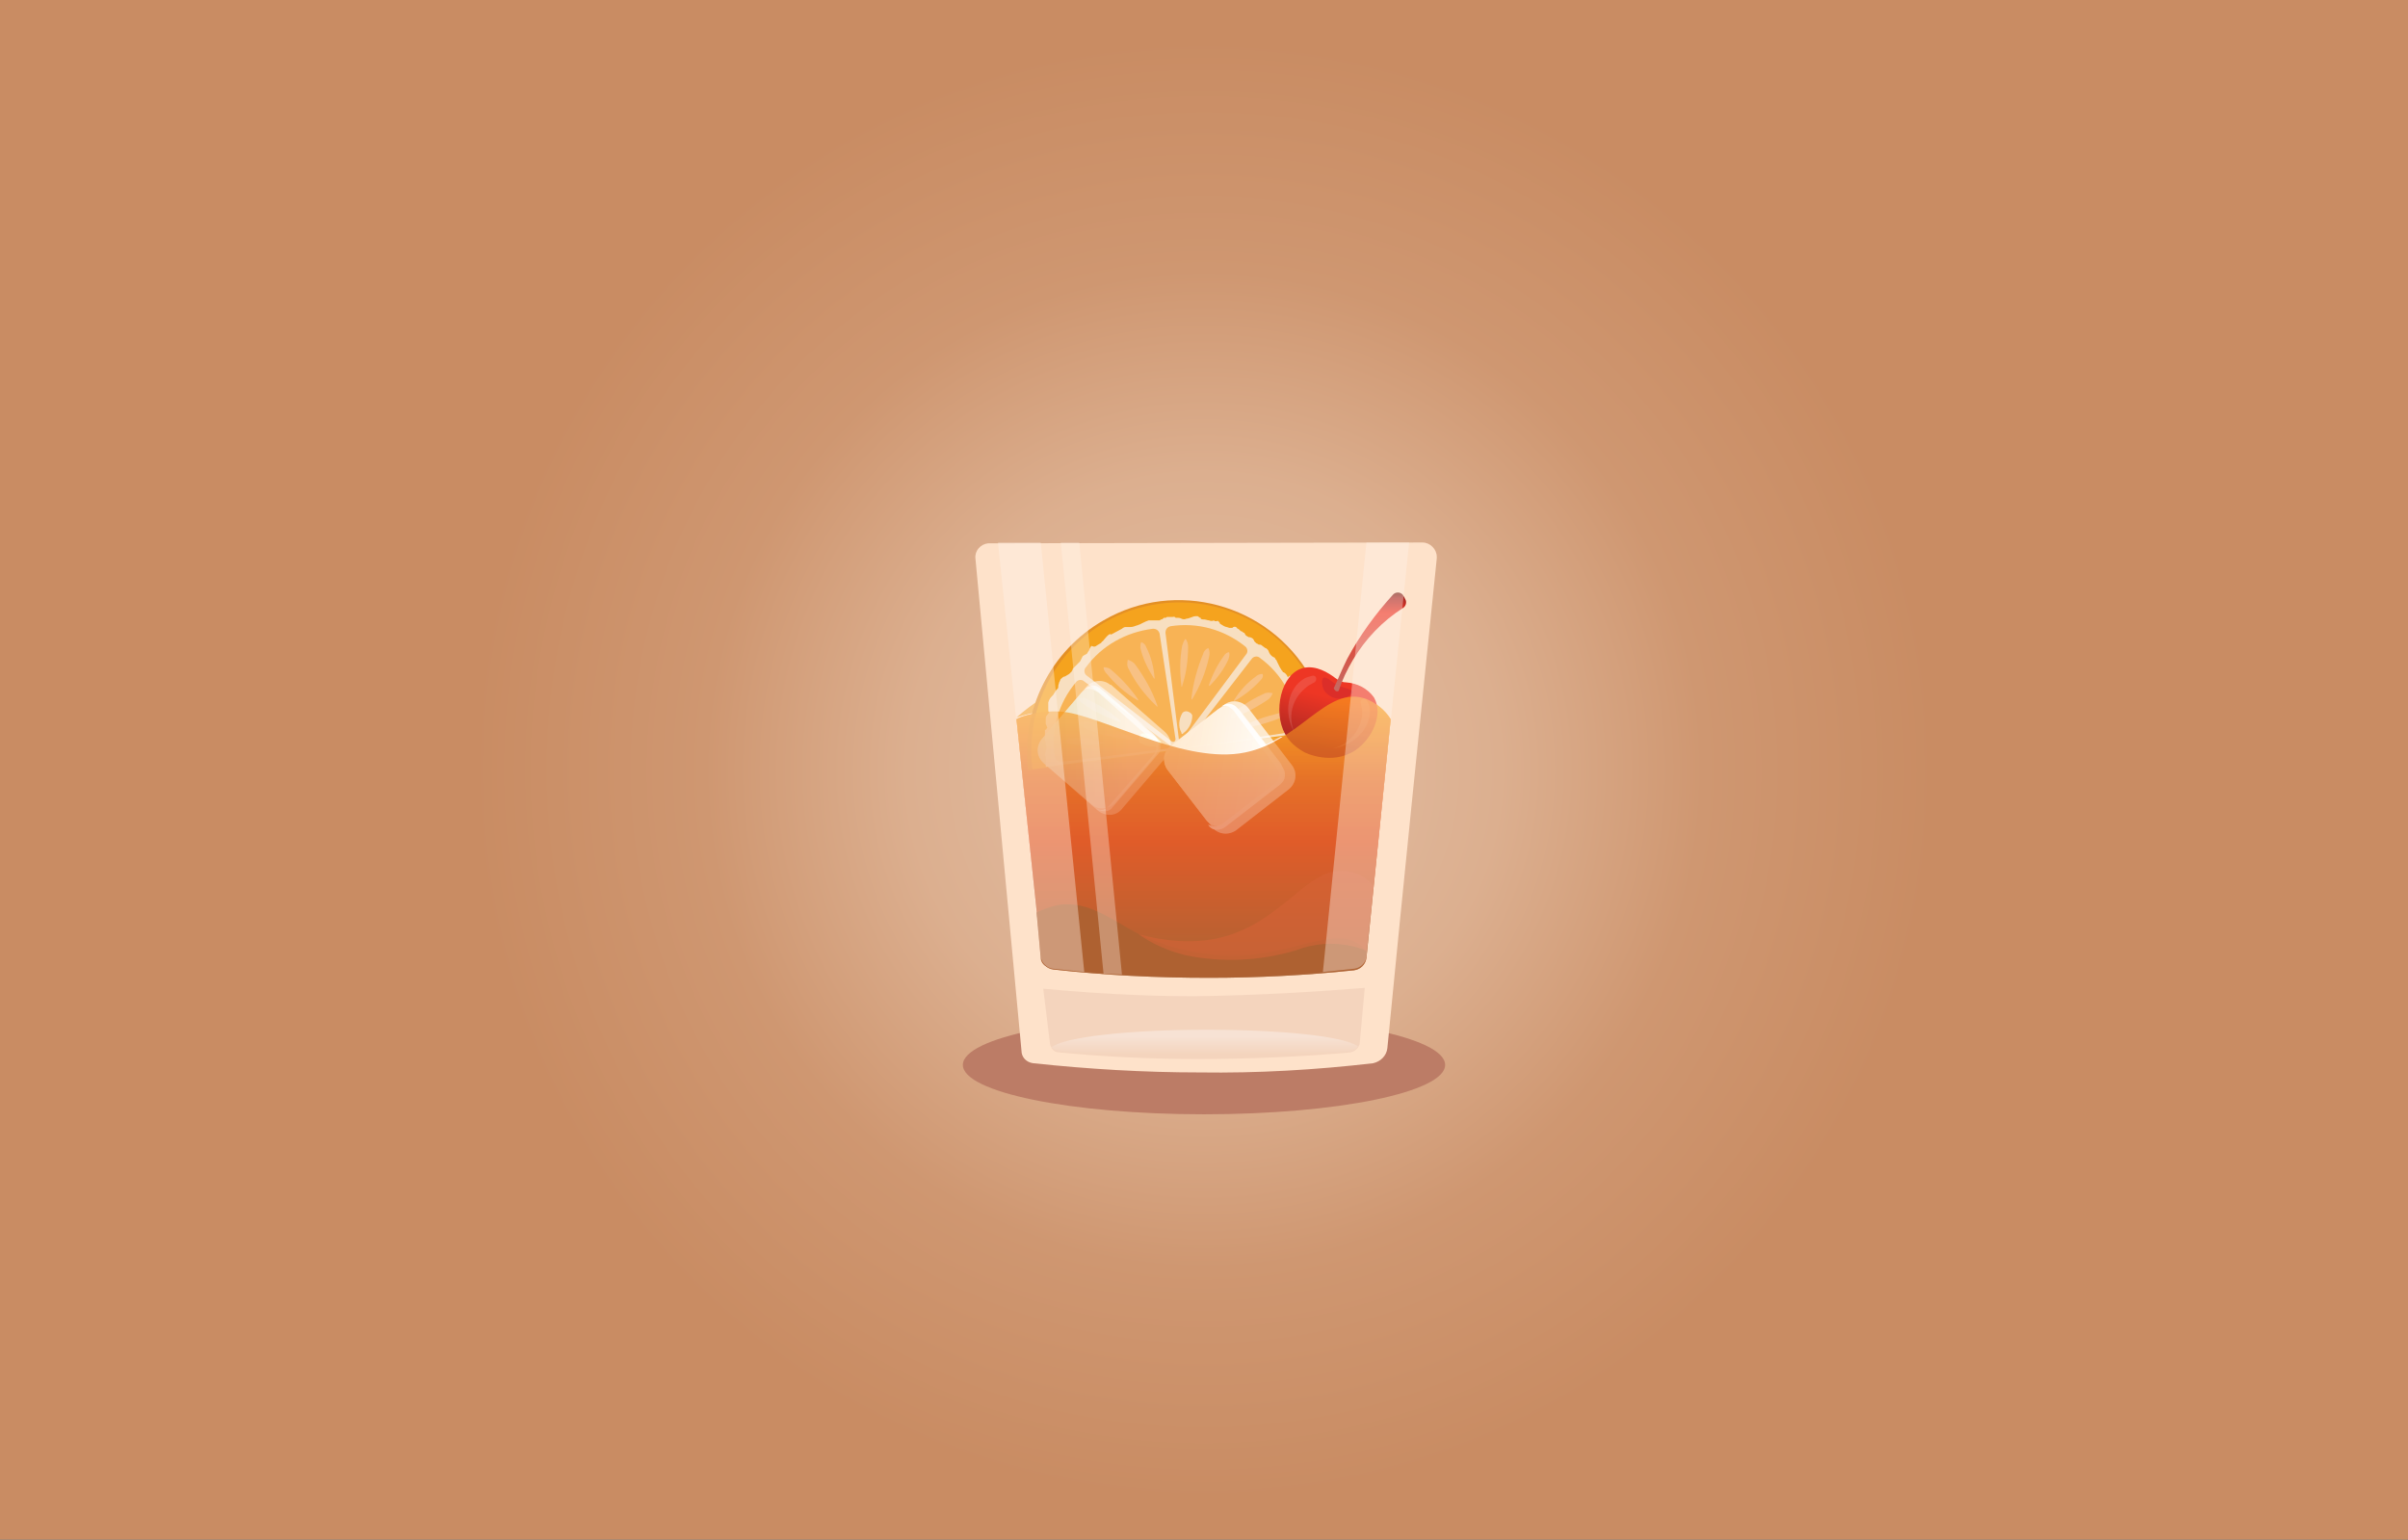 <?xml version="1.0" encoding="utf-8"?>
<!-- Generator: Adobe Illustrator 19.2.1, SVG Export Plug-In . SVG Version: 6.00 Build 0)  -->
<svg version="1.1" id="Layer_1" xmlns="http://www.w3.org/2000/svg" xmlns:xlink="http://www.w3.org/1999/xlink" x="0px" y="0px"
	 viewBox="0 0 287.6 183.9" style="enable-background:new 0 0 287.6 183.9;" xml:space="preserve">
<rect x="0" y="0" width="287.6" height="183.9" fill="#333333" stroke="none"/>
<style type="text/css">
	.st0{fill:url(#SVGID_1_);}
	.st1{fill:#BC7C66;}
	.st2{fill:#FEE2CA;}
	.st3{opacity:0.85;fill:url(#SVGID_2_);enable-background:new    ;}
	.st4{fill:#F4D4BD;}
	.st5{fill:url(#SVGID_3_);}
	.st6{opacity:0.95;fill:url(#SVGID_4_);enable-background:new    ;}
	.st7{fill:#E49025;}
	.st8{fill:#F5A31E;}
	.st9{fill:#F8DFC0;}
	.st10{fill:#F8B355;}
	.st11{fill:#FAF5AE;}
	.st12{fill:#F8C184;}
	.st13{opacity:0.46;fill:#FFFFFF;enable-background:new    ;}
	.st14{opacity:0.73;fill:url(#SVGID_5_);enable-background:new    ;}
	.st15{opacity:0.75;fill:#FFFFFF;enable-background:new    ;}
	.st16{opacity:0.5;fill:#FFFFFF;enable-background:new    ;}
	.st17{fill:url(#SVGID_6_);}
	.st18{opacity:0.94;fill:#DB2E2A;enable-background:new    ;}
	.st19{opacity:0.19;fill:#F4B5B5;enable-background:new    ;}
	.st20{fill:url(#SVGID_7_);}
	.st21{opacity:0.73;fill:url(#SVGID_8_);enable-background:new    ;}
	.st22{opacity:0.66;fill:url(#SVGID_9_);enable-background:new    ;}
	.st23{opacity:0.61;fill:#FFFFFF;enable-background:new    ;}
	.st24{opacity:0.64;fill:url(#SVGID_10_);enable-background:new    ;}
	.st25{fill:#AE6131;}
	.st26{opacity:0.55;fill:url(#SVGID_11_);enable-background:new    ;}
	.st27{opacity:0.38;fill:#FFF2EA;enable-background:new    ;}
	.st28{opacity:0.33;fill:#FFF2EA;enable-background:new    ;}
</style>
<title>old-fashioned</title>
<radialGradient id="SVGID_1_" cx="143.8" cy="93.33" r="120.692" gradientTransform="matrix(1 0 0 -1 0 185.28)" gradientUnits="userSpaceOnUse">
	<stop  offset="8.348612e-02" style="stop-color:#E1BCA1"/>
	<stop  offset="0.293" style="stop-color:#DCAF8F"/>
	<stop  offset="0.494" style="stop-color:#CF9771"/>
	<stop  offset="0.724" style="stop-color:#C98C63"/>
</radialGradient>
<rect y="0" class="st0" width="287.6" height="183.9"/>
<ellipse class="st1" cx="143.8" cy="127.2" rx="28.8" ry="5.9"/>
<path class="st2" d="M169.9,64.8c0.9,0,1.7,0.8,1.7,1.7c0,0.1,0,0.1,0,0.2c-2,19.5-4,39-5.9,58.5c-0.1,0.9-0.8,1.6-1.7,1.8
	c-6.9,0.8-13.8,1.2-20.7,1.1c-6.7,0-13.3-0.4-19.9-1.1c-0.8-0.1-1.4-0.7-1.4-1.5l-5.5-58.8c-0.1-0.9,0.6-1.7,1.5-1.8h0.1L169.9,64.8
	L169.9,64.8z"/>
<linearGradient id="SVGID_2_" gradientUnits="userSpaceOnUse" x1="121.4" y1="905.531" x2="158.37" y2="905.531" gradientTransform="matrix(1 0 0 1 0 -820)">
	<stop  offset="0.95" style="stop-color:#F29E20"/>
	<stop  offset="1" style="stop-color:#FAA31C"/>
</linearGradient>
<path class="st3" d="M121.4,85.7c4.1-3.6,7.6-4.5,10-4.6c6.2-0.4,9.3,4.2,16.7,4.8c3.5,0.3,7-0.3,10.2-1.7c-1,0.9-2,1.7-3.1,2.4
	c-1.5,1-3,1.9-4.6,2.6c-5.5,2.4-14.8-1.3-19.1-3c-2.3-1-4.9-1.4-7.4-1.2C123.2,85.2,122.3,85.4,121.4,85.7z"/>
<path class="st4" d="M163,118c-0.2,2.2-0.4,4.4-0.6,6.6c0,0.2-0.1,0.3-0.2,0.5c-0.2,0.3-0.5,0.5-0.9,0.6c-5.6,0.5-11.7,0.8-18.3,0.8
	c-5.9,0-11.4-0.3-16.5-0.8c-0.4,0-0.7-0.2-0.9-0.5c-0.1-0.2-0.2-0.4-0.2-0.6l-0.8-6.5c5.5,0.5,11.6,0.9,18,0.9
	C149.9,118.9,156.8,118.5,163,118z"/>
<linearGradient id="SVGID_3_" gradientUnits="userSpaceOnUse" x1="143.9" y1="946.35" x2="143.9" y2="942.96" gradientTransform="matrix(1 0 0 1 0 -820)">
	<stop  offset="0.13" style="stop-color:#F4D4BD"/>
	<stop  offset="0.75" style="stop-color:#F7E2D4"/>
</linearGradient>
<path class="st5" d="M162.2,125c-0.2,0.3-0.5,0.5-0.9,0.6c-5.6,0.5-11.7,0.8-18.3,0.8c-5.9,0-11.4-0.3-16.5-0.8
	c-0.4,0-0.7-0.2-0.9-0.5c1.4-1.2,9.1-2.1,18.4-2.1S160.6,123.8,162.2,125z"/>
<linearGradient id="SVGID_4_" gradientUnits="userSpaceOnUse" x1="143.75" y1="936.71" x2="143.75" y2="903.126" gradientTransform="matrix(1 0 0 1 0 -820)">
	<stop  offset="0" style="stop-color:#AA6132"/>
	<stop  offset="0.48" style="stop-color:#DF5926"/>
	<stop  offset="0.7" style="stop-color:#E56F25"/>
	<stop  offset="1" style="stop-color:#FAA31C"/>
</linearGradient>
<path class="st6" d="M124.4,114.4c0.1,0.7,0.6,1.3,1.4,1.4c6.2,0.7,12.4,1,18.6,1c5.8,0,11.6-0.3,17.3-0.9c0.8-0.1,1.4-0.7,1.5-1.5
	l2.9-28.5c-0.7-1.1-1.7-1.9-2.9-2.4c-4.9-1.8-8,5.5-15.2,6.5s-16.8-4.7-21.3-5c-1.5-0.1-3.1,0.1-4.6,0.6c-0.3,0.1-0.5,0.2-0.7,0.3
	L124.4,114.4z"/>
<path class="st7" d="M131.8,74.1c-6.3,3.6-9.9,10.7-9,17.9l0.5-0.1l1.5-0.2l31.9-4.2l1.7-0.2h0.3c-0.3-2.3-1.1-4.5-2.2-6.5
	C151.5,72.1,140.4,69.1,131.8,74.1z"/>
<path class="st8" d="M156.2,80.8c1.1,2,1.9,4.2,2.2,6.5l-1.7,0.2l-31.9,4.2l-1.5,0.2c-1.2-9.7,5.6-18.6,15.3-19.8
	C145.7,71.2,152.7,74.6,156.2,80.8z"/>
<path class="st9" d="M154.2,80.9L154.2,80.9c0,0.1,0,0.1,0,0.2s0,0.1,0.1,0.2v0.1c0,0,0.1,0.1,0.1,0.2s0,0.1,0,0.2l0.8,1.2
	c0.1,0.1,0.1,0.2,0.2,0.3c0.1,0,0.1,0.1,0.2,0.1l0.1,0.1l0.1,0.2c0.1,0.1,0,0.1,0,0.2s0,0.3,0.1,0.4c0,0.2,0.1,0.3,0.2,0.4
	c0.1,0.2,0.2,0.5,0.3,0.7s0.1,0.4,0.1,0.6c0,0.1,0,0.1,0,0.2s0,0.1,0,0.2c0,0,0.1,0.1,0.1,0.2s0,0.1,0,0.2s0.1,0.1,0.1,0.2v0.1
	c0,0.1,0,0.2,0.1,0.3l-31.9,4.2c0-0.1,0-0.1,0-0.2s0-0.3,0-0.4s0-0.2,0-0.3s0-0.1,0-0.2s-0.1-0.2-0.1-0.3c0-0.2,0.1-0.3,0.1-0.5
	c0-0.1,0.1-0.3,0.1-0.4s0-0.2-0.1-0.3c0-0.1,0-0.2,0-0.3c0-0.1-0.1-0.2-0.1-0.3c0-0.2,0-0.4,0-0.6c0-0.1,0-0.3,0-0.4v-0.2
	c0.1,0,0.1-0.1,0.2-0.1V87l0.1-0.1c-0.1-0.1-0.1-0.3-0.2-0.4c0-0.1,0-0.3,0-0.4V86v-0.1c0-0.2,0-0.3,0.1-0.4s0.2-0.3,0.3-0.4
	c-0.1-0.1-0.1-0.2-0.1-0.3c0-0.1,0-0.2,0-0.3c0-0.2,0-0.4,0-0.6c0.1-0.3,0.2-0.5,0.4-0.7c0.1-0.1,0.2-0.2,0.2-0.2
	c0-0.1,0.1-0.1,0.1-0.2l0.1-0.1c0-0.1,0.1-0.2,0.1-0.2c0.1-0.1,0.1-0.2,0.2-0.2c0.1-0.1,0.1-0.3,0.1-0.4s0.1-0.3,0.1-0.4
	c0.1-0.1,0.1-0.3,0.2-0.4s0.3-0.3,0.5-0.3c0.2-0.1,0.3-0.2,0.5-0.3c0.1-0.1,0.2-0.2,0.3-0.3c0-0.1,0.1-0.1,0.1-0.2v-0.1
	c0,0,0.1,0,0.1-0.1c0.1-0.1,0.2-0.2,0.3-0.3c0.1-0.1,0.2-0.2,0.3-0.3c0.1-0.1,0.1-0.1,0.2-0.2c0.1-0.2,0.2-0.4,0.3-0.6
	c0.1-0.1,0.3-0.2,0.5-0.3c0.1-0.1,0.1-0.2,0.2-0.3c0.1-0.1,0.1-0.3,0.2-0.4c0-0.1,0.1-0.1,0.1-0.2c0.1-0.1,0.1,0,0.2,0
	c0.2,0.1,0.4,0,0.5-0.1c0.2-0.1,0.3-0.2,0.5-0.3c0.1-0.1,0.1-0.2,0.2-0.2c0.1-0.1,0.8-1.1,1-0.8l1.3-0.7c0.1-0.1,0.3-0.2,0.4-0.2
	c0.1,0,0.2,0,0.3,0s0.2,0,0.3,0c0.3,0,0.5-0.1,0.8-0.2c0.1,0,0.2-0.1,0.3-0.1l0.4-0.2c0.2-0.1,0.4-0.2,0.7-0.3c0.1,0,0.2,0,0.3,0
	c0.2,0,0.3,0,0.5,0c0.1,0,0.2,0,0.3,0h0.1h0.1c0,0,0.1,0,0.1-0.1h0.1c0.1,0,0.2-0.1,0.3-0.2c0.1,0,0.1,0,0.2,0
	c0.1,0,0.1-0.1,0.2-0.1c0.1,0,0.1,0,0.2,0h0.2h0.1h0.1c0.1,0,0.3-0.1,0.4,0.1c0.1,0,0.2,0,0.3,0s0.2,0,0.4,0.1s0.4,0.1,0.6,0
	c0.2,0,0.4-0.1,0.7-0.2c0.2-0.1,0.4-0.1,0.6-0.1c0.1,0,0.1,0.1,0.2,0.1l0.1,0.1h0.1c0,0,0,0,0,0.1c0.1,0.1,0.3,0.1,0.5,0.1
	c0.1,0,0.3,0.1,0.5,0.1c0.2,0.1,0.4,0.1,0.6,0c0,0,0,0.1,0.1,0.1s0.1,0,0.2,0s0.1-0.1,0.2,0c0.1,0.1,0.2,0.2,0.2,0.3
	c0.2,0.1,0.3,0.2,0.5,0.3c0.2,0.1,0.4,0.1,0.6,0.2c0.1,0,0.2,0,0.2,0h0.1c0.1,0,0.1,0,0.2-0.1c0.2-0.1,0.4,0,0.5,0.2
	c0.1,0,0.2,0.1,0.3,0.2l0.1,0.1h0.1l0.1,0.1l0.2,0.1c0.1,0.1,0.1,0.2,0.2,0.3c0.1,0.1,0.2,0.1,0.3,0.2c0.1,0,0.2,0,0.4,0.1
	c0.1,0.1,0.2,0.1,0.2,0.2c0,0,0.1,0.1,0.1,0.2l0.1,0.1c0.1,0.1,0.2,0.2,0.3,0.2c0.1,0.1,0.1,0.1,0.2,0.1c0.1,0,0.2,0,0.3,0.1
	s0.3,0.2,0.4,0.3c0.1,0,0.2,0.1,0.3,0.2s0.1,0.2,0.2,0.4c0.1,0.2,0.3,0.4,0.5,0.5c0.1,0,0.2,0.1,0.2,0.2c0.1,0.1,0.2,0.2,0.2,0.3
	l0.4,0.8c0.1,0.1,0.1,0.2,0.2,0.3l0.1,0.1v0.1h0.1c0.2,0.1,0.4,0.3,0.5,0.6C154.1,80.6,154.1,80.7,154.2,80.9z"/>
<path class="st10" d="M129.8,80.7c-0.3-0.2-0.4-0.7-0.1-1l0,0c1.9-2.6,4.8-4.2,8-4.6c0.4,0,0.7,0.2,0.8,0.6l1.9,12.6
	c0,0.1-0.1,0.3-0.2,0.3c-0.1,0-0.1,0-0.2,0L129.8,80.7z"/>
<path class="st10" d="M149.5,78.7c0.2-0.3,0.7-0.4,1-0.1l0,0c2.6,1.9,4.2,4.8,4.6,8c0,0.4-0.2,0.7-0.6,0.8l-12.6,1.9
	c-0.1,0-0.3-0.1-0.3-0.2s0-0.1,0-0.2L149.5,78.7z"/>
<path class="st10" d="M139.2,75.6c0-0.4,0.2-0.7,0.6-0.8c3.2-0.5,6.4,0.4,8.9,2.4c0.3,0.2,0.4,0.7,0.1,1l0,0l-7.6,10.2
	c-0.1,0.1-0.2,0.1-0.3,0.1s-0.1-0.1-0.1-0.2L139.2,75.6z"/>
<path class="st10" d="M126.8,91c-0.4,0-0.7-0.2-0.8-0.6c-0.5-3.2,0.4-6.4,2.5-8.9c0.2-0.3,0.7-0.4,1-0.1l0,0l10.2,7.6
	c0.1,0.1,0.1,0.2,0.1,0.3c0,0.1-0.1,0.1-0.2,0.1L126.8,91z"/>
<path class="st11" d="M136.3,88.8c0.7,0.4,1.6,0.5,2.3,0.1c0.1,0,0.1-0.1,0.1-0.1v-0.1c-0.5-0.7-1.2-1.1-2.1-1.1
	c-0.4,0-0.6,0.4-0.6,0.7S136.1,88.7,136.3,88.8z"/>
<path class="st9" d="M142.4,85.5c0,0.8-0.4,1.6-1.1,2.1c0,0.1-0.1,0.1-0.2,0c0,0,0,0,0-0.1c-0.4-0.7-0.3-1.6,0.1-2.3
	c0.2-0.3,0.6-0.3,0.9-0.1C142.3,85.2,142.4,85.4,142.4,85.5z"/>
<path class="st12" d="M134.8,79.9c0.8,1.6,1.9,3.1,3.3,4.4c0.1,0.2,0.2,0.1,0.1-0.1c-0.6-1.7-1.5-3.3-2.6-4.8
	c-0.2-0.3-0.6-0.5-0.9-0.6C134.6,79.2,134.6,79.6,134.8,79.9z"/>
<path class="st12" d="M132.2,80.5c1,1.2,2.2,2.3,3.6,3.1c0.1,0.1,0.2,0.1,0.1-0.1c-0.9-1.3-2-2.5-3.2-3.5c-0.2-0.2-0.5-0.3-0.9-0.3
	C131.8,80,132,80.3,132.2,80.5z"/>
<path class="st12" d="M136.2,77.4c0.3,1.3,0.9,2.5,1.6,3.6c0.1,0.1,0.1,0.1,0.1,0c-0.1-1.3-0.4-2.5-1-3.7c-0.1-0.3-0.3-0.5-0.6-0.6
	C136.2,76.9,136.2,77.1,136.2,77.4z"/>
<path class="st12" d="M143.7,78.1c-0.7,1.7-1.2,3.5-1.4,5.3c0,0.2,0,0.2,0.1,0.1c0.9-1.5,1.6-3.2,2-5c0.1-0.4,0.1-0.8-0.1-1.1
	C144.1,77.5,143.8,77.7,143.7,78.1z"/>
<path class="st12" d="M141.2,77.1c-0.3,1.6-0.3,3.2-0.1,4.8c0,0.2,0.1,0.2,0.1,0c0.5-1.5,0.7-3.1,0.7-4.7c0-0.3-0.1-0.6-0.3-0.9
	C141.4,76.5,141.3,76.8,141.2,77.1z"/>
<path class="st12" d="M146.2,78.3c-0.8,1.1-1.4,2.3-1.8,3.5c0,0.1,0,0.2,0.1,0.1c0.9-0.9,1.7-2,2.2-3.1c0.1-0.3,0.2-0.6,0.1-0.9
	C146.6,77.9,146.3,78.1,146.2,78.3z"/>
<path class="st12" d="M130,86.2c1.8,0.4,3.5,1,5.1,1.9c0.2,0.1,0.2,0.2,0,0.2c-1.8-0.1-3.6-0.5-5.3-1.2c-0.4-0.1-0.7-0.4-0.9-0.7
	C129.3,86.1,129.6,86.1,130,86.2z"/>
<path class="st12" d="M129.8,83.5c1.5,0.7,2.8,1.5,4,2.6c0.1,0.1,0.1,0.2-0.1,0.1c-1.5-0.5-3-1.2-4.3-2.1c-0.3-0.2-0.5-0.4-0.6-0.7
	C129.2,83.3,129.5,83.3,129.8,83.5z"/>
<path class="st12" d="M127.9,88.2c1.3-0.1,2.7,0.1,3.9,0.5c0.1,0,0.2,0.1,0,0.1c-1.3,0.3-2.6,0.3-3.8,0.1c-0.3,0-0.6-0.2-0.8-0.4
	C127.5,88.4,127.7,88.2,127.9,88.2z"/>
<path class="st12" d="M151.4,83.6c-1.5,1-3.2,1.9-4.9,2.4c-0.2,0.1-0.2,0-0.1-0.1c1.3-1.2,2.9-2.3,4.5-3c0.3-0.2,0.7-0.2,1.1-0.1
	C151.9,83.1,151.7,83.4,151.4,83.6z"/>
<path class="st12" d="M152.8,85.8c-1.5,0.6-3,1-4.6,1.2c-0.2,0-0.2,0,0-0.1c1.4-0.8,2.9-1.3,4.5-1.7c0.3-0.1,0.6,0,0.9,0.1
	C153.4,85.6,153.1,85.8,152.8,85.8z"/>
<path class="st12" d="M150.6,81.2c-0.9,1-1.9,1.8-3.1,2.5c-0.1,0.1-0.2,0-0.1-0.1c0.7-1.1,1.5-2,2.6-2.8c0.2-0.2,0.5-0.3,0.8-0.3
	C150.9,80.8,150.8,81,150.6,81.2z"/>
<path class="st13" d="M144.7,98.7l-5.2-6.7c-0.7-0.9-0.5-2.2,0.4-2.9l6.3-4.9c0.9-0.7,2.2-0.5,2.9,0.4l0,0l5.2,6.8
	c0.7,0.9,0.5,2.2-0.4,2.9l-6.3,4.9C146.7,99.8,145.4,99.7,144.7,98.7L144.7,98.7z"/>
<linearGradient id="SVGID_5_" gradientUnits="userSpaceOnUse" x1="142.493" y1="725.125" x2="156.899" y2="725.125" gradientTransform="matrix(0.987 0.163 -0.163 0.987 116.284 -648.294)">
	<stop  offset="0" style="stop-color:#FFE6C6"/>
	<stop  offset="0.97" style="stop-color:#FFFFFF"/>
</linearGradient>
<path class="st14" d="M144.1,98l-4.7-6.1c-0.6-0.9-0.5-2.1,0.4-2.8l5.7-4.4c0.9-0.6,2.1-0.5,2.7,0.3l4.7,6.1
	c0.6,0.9,0.5,2.1-0.4,2.8l-5.7,4.4C146,99,144.8,98.8,144.1,98z"/>
<path class="st15" d="M145.9,84.4c0.6-0.5,1.4-0.4,1.9,0.2c0,0,0,0.1,0.1,0.1l5.3,7c0.3,0.4,0.3,0.9,0.2,1.3
	c-0.1,0.3-0.3,0.5-0.5,0.7l-6.6,5.1c-0.3,0.2-0.6,0.3-1,0.3s-0.8-0.2-1-0.6c0.3,0.2,0.8,0.3,1.1,0.2c0.2-0.1,0.4-0.2,0.6-0.3l6.5-5
	c0.3-0.4,0.4-1,0.2-1.4l-5.2-6.9c-0.1-0.2-0.3-0.4-0.5-0.5C146.7,84.3,146.3,84.2,145.9,84.4z"/>
<path class="st16" d="M131.1,96.8l-6.4-5.6c-0.9-0.8-1-2.1-0.2-3l0,0l5.2-6.1c0.7-0.9,2.1-1,2.9-0.3c0,0,0,0,0.1,0l6.4,5.6
	c0.9,0.8,1,2.1,0.2,3l0,0l-5.2,6.1C133.4,97.5,132.1,97.6,131.1,96.8C131.2,96.8,131.2,96.8,131.1,96.8z"/>
<linearGradient id="SVGID_6_" gradientUnits="userSpaceOnUse" x1="-2005.015" y1="751.64" x2="-2005.015" y2="761.86" gradientTransform="matrix(-0.97 -0.25 -0.25 0.97 -1596.98 -1150.76)">
	<stop  offset="0.38" style="stop-color:#EE3624"/>
	<stop  offset="1" style="stop-color:#A82723"/>
</linearGradient>
<path class="st17" d="M159.5,81c0.4,0.3,0.8,0.5,1.2,0.5c1.4,0.1,2.6,0.7,3.4,1.8c1.2,2.1-0.3,5-2.2,6.3c-2.8,1.9-6.1,0.3-6.2,0.2
	c-0.9-0.5-1.7-1.2-2.2-2.1c-1.5-2.7-0.5-7.2,2.1-7.9C157.2,79.4,158.7,80.4,159.5,81z"/>
<path class="st18" d="M158.1,82.4c0.5,0.8,1.4,1.2,2.3,1h0.1c0.4-0.1,0.8-0.3,1.1-0.7c0-0.3-0.8-0.5-1.5-0.7c-0.2,0-0.4-0.1-0.5-0.2
	c-0.5-0.4-1.3-1.1-1.6-0.8C157.8,81.4,157.9,81.9,158.1,82.4L158.1,82.4z"/>
<path class="st19" d="M154.6,87.5c-1.4-2.5-0.7-5.3,1.1-6.4c0.3-0.2,0.7-0.3,1.1-0.4c0.2,0,0.4,0.1,0.4,0.4c0,0.2-0.1,0.3-0.2,0.4
	c-0.4,0.2-0.8,0.4-1.1,0.7C154.3,83.5,153.8,85.6,154.6,87.5z"/>
<linearGradient id="SVGID_7_" gradientUnits="userSpaceOnUse" x1="-1907.309" y1="902.54" x2="-1907.309" y2="890.72" gradientTransform="matrix(-1 0 0 1 -1743.69 -820)">
	<stop  offset="6.000000e-02" style="stop-color:#C76960"/>
	<stop  offset="0.79" style="stop-color:#EE3624"/>
	<stop  offset="0.94" style="stop-color:#A82723"/>
	<stop  offset="1" style="stop-color:#6F2012"/>
</linearGradient>
<path class="st20" d="M159.9,82.5c-0.1,0.1-0.3,0.1-0.4,0c-0.1-0.1-0.2-0.2-0.2-0.3c0.4-0.8,0.9-2.1,1.6-3.5
	c1.5-2.8,3.4-5.4,5.5-7.7c0.3-0.3,0.8-0.3,1.1,0c0.1,0.1,0.1,0.2,0.2,0.3l0.2,0.4c0.1,0.3,0,0.7-0.3,0.9c-2.5,1.6-4.5,3.7-6,6.2
	C160.9,80,160.3,81.2,159.9,82.5z"/>
<path class="st13" d="M144.7,98.7l-5.2-6.7c-0.7-0.9-0.5-2.2,0.4-2.9l6.3-4.9c0.9-0.7,2.2-0.5,2.9,0.4l0,0l5.2,6.8
	c0.7,0.9,0.5,2.2-0.4,2.9l-6.3,4.9C146.7,99.8,145.4,99.7,144.7,98.7L144.7,98.7z"/>
<linearGradient id="SVGID_8_" gradientUnits="userSpaceOnUse" x1="142.493" y1="725.125" x2="156.899" y2="725.125" gradientTransform="matrix(0.987 0.163 -0.163 0.987 116.284 -648.294)">
	<stop  offset="0" style="stop-color:#FFE6C6"/>
	<stop  offset="0.97" style="stop-color:#FFFFFF"/>
</linearGradient>
<path class="st21" d="M144.1,98l-4.7-6.1c-0.6-0.9-0.5-2.1,0.4-2.8l5.7-4.4c0.9-0.6,2.1-0.5,2.7,0.3l4.7,6.1
	c0.6,0.9,0.5,2.1-0.4,2.8l-5.7,4.4C146,99,144.8,98.8,144.1,98z"/>
<path class="st15" d="M145.9,84.4c0.6-0.5,1.4-0.4,1.9,0.2c0,0,0,0.1,0.1,0.1l5.3,7c0.3,0.4,0.3,0.9,0.2,1.3
	c-0.1,0.3-0.3,0.5-0.5,0.7l-6.6,5.1c-0.3,0.2-0.6,0.3-1,0.3s-0.8-0.2-1-0.6c0.3,0.2,0.8,0.3,1.1,0.2c0.2-0.1,0.4-0.2,0.6-0.3l6.5-5
	c0.3-0.4,0.4-1,0.2-1.4l-5.2-6.9c-0.1-0.2-0.3-0.4-0.5-0.5C146.7,84.3,146.3,84.2,145.9,84.4z"/>
<path class="st19" d="M159.2,89.4c2.8-0.4,4.6-2.7,4.4-4.7c0-0.4-0.2-0.8-0.4-1.1c-0.1-0.2-0.4-0.2-0.5-0.1s-0.2,0.2-0.2,0.4
	c0.1,0.4,0.2,0.8,0.2,1.3C162.6,87.1,161.2,88.9,159.2,89.4z"/>
<linearGradient id="SVGID_9_" gradientUnits="userSpaceOnUse" x1="56.035" y1="-75.312" x2="65.065" y2="-83.662" gradientTransform="matrix(0.76 0.66 -0.66 0.76 30.62 109.86)">
	<stop  offset="0" style="stop-color:#DBDEBC"/>
	<stop  offset="0.97" style="stop-color:#FFFFFF"/>
</linearGradient>
<path class="st22" d="M130.4,96.1l-5.8-5c-0.8-0.7-0.9-1.9-0.2-2.8l4.7-5.5c0.7-0.8,1.9-0.9,2.8-0.2l5.8,5c0.8,0.7,0.9,1.9,0.2,2.8
	l-4.7,5.5C132.4,96.7,131.2,96.8,130.4,96.1z"/>
<path class="st23" d="M129.5,82.4c0.5-0.6,1.3-0.7,1.9-0.2c0,0,0,0,0.1,0.1l6.6,5.8c0.3,0.3,0.5,0.8,0.5,1.2c0,0.3-0.1,0.6-0.3,0.8
	l-5.4,6.3c-0.2,0.3-0.5,0.5-0.9,0.5s-0.8-0.1-1.1-0.3c0.4,0.2,0.8,0.2,1.1,0c0.2-0.1,0.4-0.3,0.5-0.4l5.4-6.2c0.3-0.5,0.2-1-0.1-1.4
	l-6.4-5.7c-0.2-0.2-0.4-0.3-0.6-0.4C130.3,82.2,129.8,82.2,129.5,82.4z"/>
<linearGradient id="SVGID_10_" gradientUnits="userSpaceOnUse" x1="143.75" y1="936.71" x2="143.75" y2="903.126" gradientTransform="matrix(1 0 0 1 0 -820)">
	<stop  offset="0" style="stop-color:#AA6132"/>
	<stop  offset="0.48" style="stop-color:#DF5926"/>
	<stop  offset="0.7" style="stop-color:#E56F25"/>
	<stop  offset="1" style="stop-color:#FAA31C"/>
</linearGradient>
<path class="st24" d="M124.4,114.4c0.1,0.7,0.6,1.3,1.4,1.4c6.2,0.7,12.4,1,18.6,1c5.8,0,11.6-0.3,17.3-0.9c0.8-0.1,1.4-0.7,1.5-1.5
	l2.9-28.5c-0.7-1.1-1.7-1.9-2.9-2.4c-4.9-1.8-8,5.5-15.2,6.5s-16.8-4.7-21.3-5c-1.5-0.1-3.1,0.1-4.6,0.6c-0.3,0.1-0.5,0.2-0.7,0.3
	L124.4,114.4z"/>
<path class="st25" d="M123.8,109c0.8-0.4,1.7-0.7,2.6-0.9c3.9-0.6,6.6,2.1,10.5,3.9c3.3,1.4,6.8,2.1,10.3,2.2
	c7.3-0.1,12.4-3.8,15.4-1.2c0.2,0.2,0.4,0.4,0.6,0.6l-0.1,0.5c-0.1,0.8-0.7,1.5-1.6,1.6c-5.9,0.7-11.8,1-17.8,1
	c-6.1,0-12.2-0.4-18.3-1.1c-0.6-0.1-1.1-0.6-1.1-1.2L123.8,109z"/>
<linearGradient id="SVGID_11_" gradientUnits="userSpaceOnUse" x1="136" y1="929.328" x2="163.95" y2="929.328" gradientTransform="matrix(1 0 0 1 0 -820)">
	<stop  offset="1.000000e-02" style="stop-color:#D76135"/>
	<stop  offset="9.000000e-02" style="stop-color:#D76236"/>
</linearGradient>
<path class="st26" d="M164,105.8l-0.8,7.8c-0.6-0.3-1.2-0.5-1.8-0.6c-2.2-0.5-4.5-0.3-6.6,0.5c-4.3,1.3-8.8,1.5-13.2,0.6
	c-2-0.5-3.9-1.3-5.6-2.5c5.7,1.5,9.5,0.7,11.9-0.3c6-2.4,8.9-8.1,13.2-7.2C162.3,104.3,163.2,104.9,164,105.8z"/>
<path class="st27" d="M119.2,64.8l5.1,49.5c0.1,0.7,0.7,1.3,1.4,1.4l3.8,0.4l-5.2-51.3H119.2L119.2,64.8z"/>
<path class="st27" d="M168.3,64.8l-5.1,49.5c-0.1,0.7-0.7,1.3-1.4,1.4l-3.8,0.4l5.2-51.3H168.3L168.3,64.8z"/>
<polygon class="st28" points="126.7,64.8 131.8,116.3 134,116.4 128.9,64.8 "/>
</svg>
